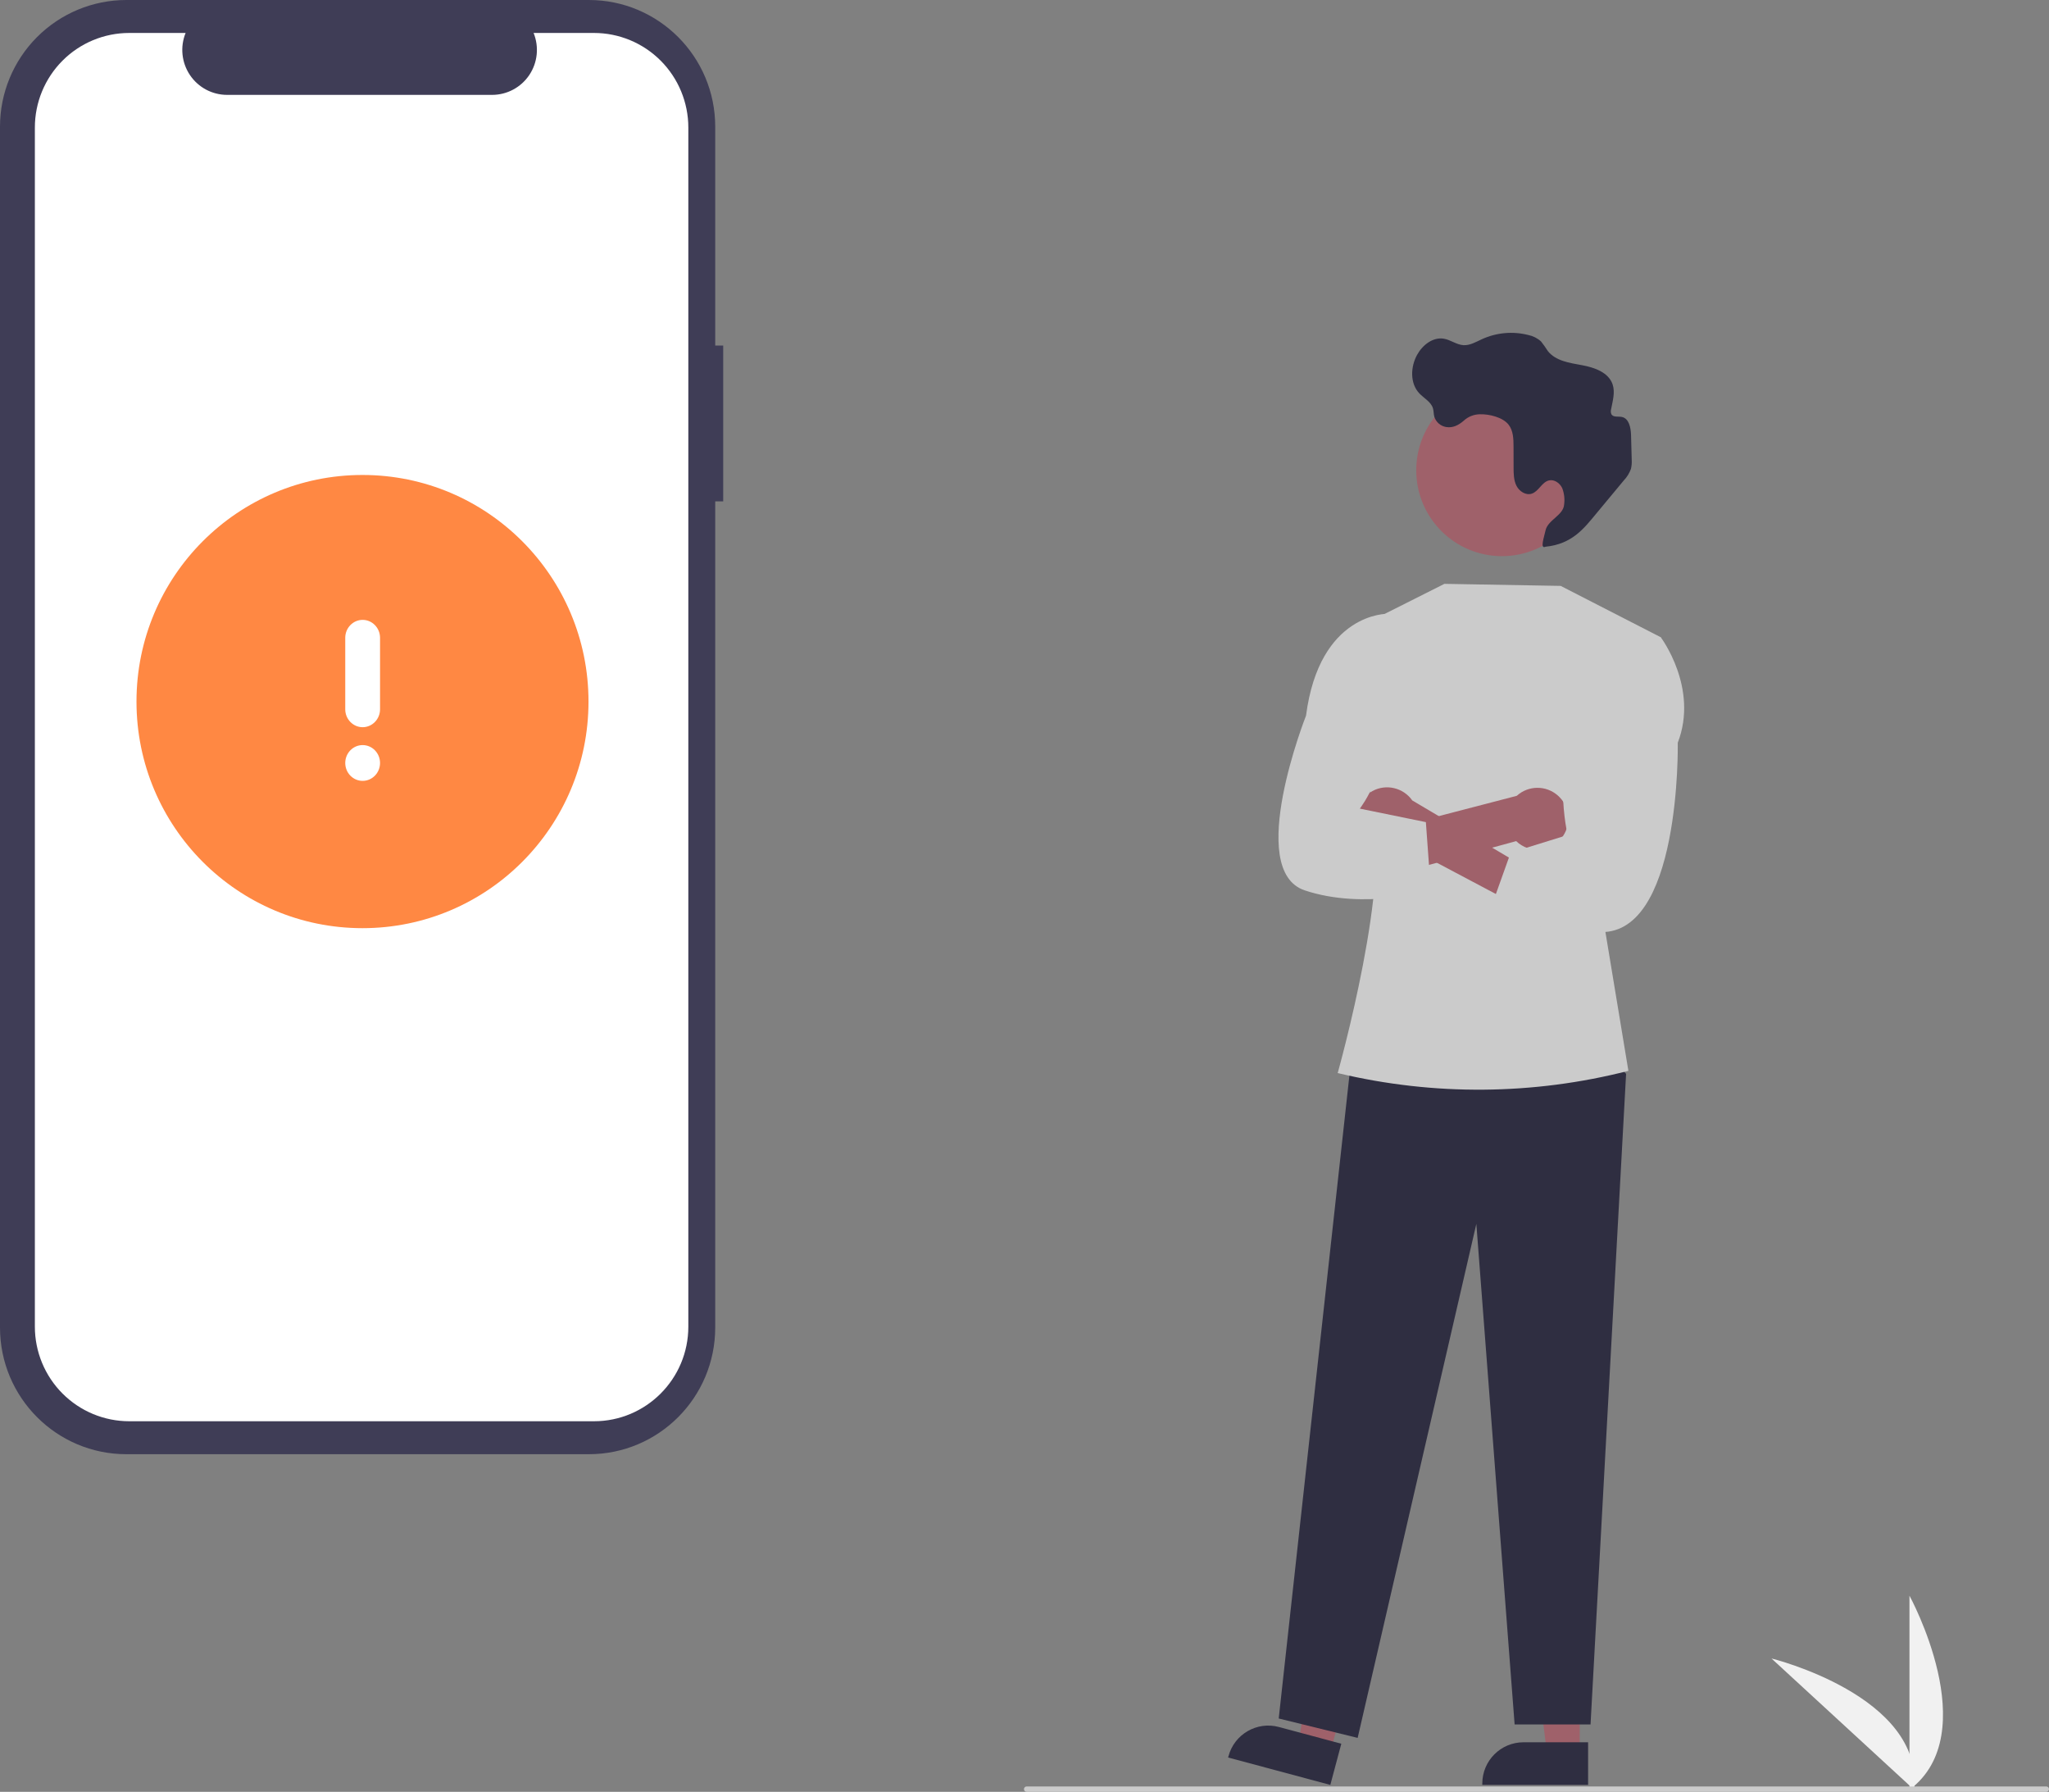 <?xml version="1.0" encoding="UTF-8"?>
<svg width="183px" height="160px" viewBox="0 0 183 160" version="1.1" xmlns="http://www.w3.org/2000/svg" xmlns:xlink="http://www.w3.org/1999/xlink">
    <rect x="0" y="0" width="183" height="160" fill="#808080" stroke="none"/>
    <title>NoDeviceConnected-Illustration</title>
    <g id="Android-App---AV-Revisions" stroke="none" stroke-width="1" fill="none" fill-rule="evenodd">
        <g id="6-NoDeviceSession-Device_Empty" transform="translate(-89, -195)">
            <g id="Group-8" transform="translate(20, 104)">
                <g id="NoDeviceConnected-Illustration" transform="translate(69, 91)">
                    <path d="M170.538,159.818 L170.538,142.485 C170.538,142.485 177.276,154.773 170.538,159.818 Z" id="Path" fill="#F1F1F1" fill-rule="nonzero"></path>
                    <path d="M170.954,159.815 L158.216,148.093 C158.216,148.093 171.804,151.427 170.954,159.815 Z" id="Path" fill="#F1F1F1" fill-rule="nonzero"></path>
                    <path d="M64.59,30.858 L63.878,30.858 L63.878,11.312 C63.878,5.065 58.825,0 52.593,0 L11.285,0 C8.292,0 5.422,1.192 3.305,3.313 C1.189,5.435 0,8.312 0,11.312 L0,118.539 C0,124.787 5.052,129.852 11.285,129.852 L52.593,129.852 C58.825,129.852 63.878,124.787 63.878,118.539 L63.878,44.77 L64.59,44.77 L64.59,30.858 Z" id="Path" fill="#3F3D56" fill-rule="nonzero"></path>
                    <path d="M53.048,2.943 L47.656,2.943 C48.16,4.181 48.016,5.588 47.272,6.698 C46.528,7.807 45.283,8.472 43.949,8.472 L20.284,8.472 C18.951,8.472 17.705,7.807 16.962,6.698 C16.218,5.588 16.074,4.181 16.577,2.943 L11.541,2.943 C9.306,2.943 7.163,3.833 5.582,5.417 C4.002,7.002 3.114,9.15 3.114,11.391 L3.114,118.461 C3.114,120.701 4.002,122.85 5.582,124.434 C7.163,126.019 9.306,126.909 11.541,126.909 L53.048,126.909 C57.703,126.909 61.476,123.126 61.476,118.461 L61.476,118.461 L61.476,11.391 C61.476,9.15 60.588,7.002 59.007,5.417 C57.427,3.833 55.283,2.943 53.048,2.943 Z" id="Path" fill="#FFFFFF" fill-rule="nonzero"></path>
                    <ellipse id="b5dcbba4-f290-467d-a612-e64d8f6895fb" fill="#FF8843" fill-rule="nonzero" cx="32.375" cy="62.646" rx="20.185" ry="20.234"></ellipse>
                    <path d="M32.388,69.727 C33.246,69.727 33.942,69.012 33.942,68.13 C33.942,67.248 33.246,66.532 32.388,66.532 C31.53,66.532 30.835,67.248 30.835,68.13 C30.835,69.012 31.53,69.727 32.388,69.727 Z M32.388,55.351 C31.534,55.351 30.835,56.069 30.835,56.948 L30.835,63.338 C30.835,64.216 31.534,64.935 32.388,64.935 C33.243,64.935 33.942,64.216 33.942,63.338 L33.942,56.948 C33.942,56.069 33.243,55.351 32.388,55.351 Z" id="Combined-Shape" fill="#FFFFFF"></path>
                    <polygon id="Path" fill="#9F616A" fill-rule="nonzero" points="141.088 156.534 138.158 156.534 136.764 145.203 141.089 145.204"></polygon>
                    <path d="M141.836,159.382 L132.387,159.382 L132.387,159.262 C132.387,157.226 134.033,155.575 136.065,155.575 L136.065,155.575 L141.836,155.575 L141.836,159.382 Z" id="Path" fill="#2F2E41" fill-rule="nonzero"></path>
                    <polygon id="Path" fill="#9F616A" fill-rule="nonzero" points="118.826 156.438 115.995 155.679 117.568 144.371 121.746 145.491"></polygon>
                    <path d="M118.814,159.382 L109.686,156.935 L109.717,156.819 C110.242,154.852 112.258,153.684 114.22,154.21 L114.22,154.21 L119.795,155.705 L118.814,159.382 Z" id="Path" fill="#2F2E41" fill-rule="nonzero"></path>
                    <polygon id="Path" fill="#2F2E41" fill-rule="nonzero" points="142.774 93.034 145.229 95.893 142.054 153.985 135.274 153.985 131.855 109.285 121.255 155.184 114.205 153.451 120.615 95.153"></polygon>
                    <path d="M122.254,55.529 L129.005,52.134 L139.388,52.317 L148.323,56.9 L143.239,82.35 L145.435,95.62 L145.435,95.62 C136.948,97.79 128.062,97.863 119.54,95.834 L119.472,95.818 C119.472,95.818 124.519,77.867 122.371,72.389 L122.254,55.529 Z" id="Path" fill="#CBCBCB" fill-rule="nonzero"></path>
                    <path d="M141.786,41.965 C141.771,37.735 138.342,34.317 134.123,34.325 C129.903,34.333 126.487,37.764 126.487,41.993 C126.487,46.223 129.903,49.654 134.123,49.661 C138.342,49.669 141.771,46.251 141.786,42.022 C141.786,42.003 141.786,41.984 141.786,41.965 Z" id="Path" fill="#9F616A" fill-rule="nonzero"></path>
                    <path d="M130.711,37.583 C131.108,37.209 131.629,36.998 132.173,36.992 C132.991,36.965 134.215,37.256 134.736,37.922 C135.155,38.458 135.175,39.194 135.177,39.874 L135.181,41.752 C135.183,42.307 135.189,42.887 135.441,43.381 C135.693,43.876 136.271,44.252 136.799,44.083 C137.425,43.883 137.7,43.049 138.34,42.899 C138.821,42.786 139.315,43.138 139.525,43.586 C139.702,44.05 139.761,44.552 139.696,45.044 C139.635,46.027 138.229,46.417 138.03,47.382 C137.915,47.94 137.511,49.053 138.03,48.82 C140.42,48.58 141.469,47.181 142.563,45.863 L145.031,42.892 C145.312,42.597 145.529,42.245 145.666,41.861 C145.727,41.591 145.749,41.314 145.731,41.039 C145.718,40.3 145.698,39.562 145.671,38.824 C145.648,38.179 145.486,37.365 144.856,37.232 C144.528,37.163 144.095,37.284 143.921,36.996 C143.857,36.852 143.846,36.69 143.892,36.539 C144.031,35.801 144.266,35.03 144.024,34.321 C143.659,33.25 142.402,32.811 141.291,32.609 C140.181,32.407 138.934,32.233 138.237,31.343 C138.05,31.047 137.848,30.762 137.631,30.489 C137.311,30.197 136.918,29.999 136.494,29.914 C135.116,29.564 133.659,29.694 132.364,30.282 C131.827,30.527 131.287,30.858 130.698,30.821 C130.086,30.782 129.563,30.35 128.959,30.245 C127.982,30.075 127.049,30.808 126.568,31.677 C125.972,32.752 125.917,34.226 126.759,35.121 C127.18,35.568 127.806,35.875 127.981,36.463 C128.052,36.703 128.035,36.961 128.098,37.202 C128.247,37.694 128.665,38.056 129.171,38.133 C129.768,38.23 130.273,37.956 130.711,37.583 Z" id="Path" fill="#2F2E41" fill-rule="nonzero"></path>
                    <path d="M121.322,74.085 C121.616,74.842 122.23,75.43 122.998,75.69 C123.766,75.95 124.61,75.856 125.302,75.433 L139.011,82.698 L139.455,79.35 L126.134,71.475 C125.33,70.332 123.8,69.972 122.572,70.637 C121.344,71.303 120.807,72.784 121.322,74.085 L121.322,74.085 Z" id="Path" fill="#9F616A" fill-rule="nonzero"></path>
                    <path d="M139.591,74.663 C139.138,75.338 138.411,75.777 137.605,75.862 C136.799,75.948 135.996,75.671 135.413,75.106 L120.45,79.188 L120.581,74.937 L135.465,71.062 C136.499,70.123 138.071,70.107 139.123,71.026 C140.176,71.944 140.377,73.507 139.591,74.663 L139.591,74.663 Z" id="Path" fill="#9F616A" fill-rule="nonzero"></path>
                    <path d="M145.406,57.083 L148.323,56.9 C148.323,56.9 151.739,61.418 149.844,66.321 C149.844,66.321 150.172,83.932 142.607,83.209 C135.042,82.485 132.652,82.485 132.652,82.485 L134.922,76.136 L140.002,74.563 C140.002,74.563 138.437,67.64 141.4,64.759 L145.406,57.083 Z" id="Path" fill="#CBCBCB" fill-rule="nonzero"></path>
                    <path d="M124.339,56.929 L123.927,54.81 C123.927,54.81 117.846,54.667 116.644,63.904 C116.644,63.904 111.176,77.727 116.536,79.507 C121.895,81.287 127.791,79.507 127.791,79.507 L127.347,73.411 L121.449,72.205 C121.449,72.205 124.496,68.254 122.837,64.826 L124.339,56.929 Z" id="Path" fill="#CBCBCB" fill-rule="nonzero"></path>
                    <path d="M182.761,160 L91.691,160 C91.559,160 91.452,159.893 91.452,159.76 C91.452,159.628 91.559,159.521 91.691,159.521 L182.761,159.521 C182.893,159.521 183,159.628 183,159.76 C183,159.893 182.893,160 182.761,160 Z" id="Path" fill="#CBCBCB" fill-rule="nonzero"></path>
                </g>
            </g>
        </g>
    </g>
</svg>